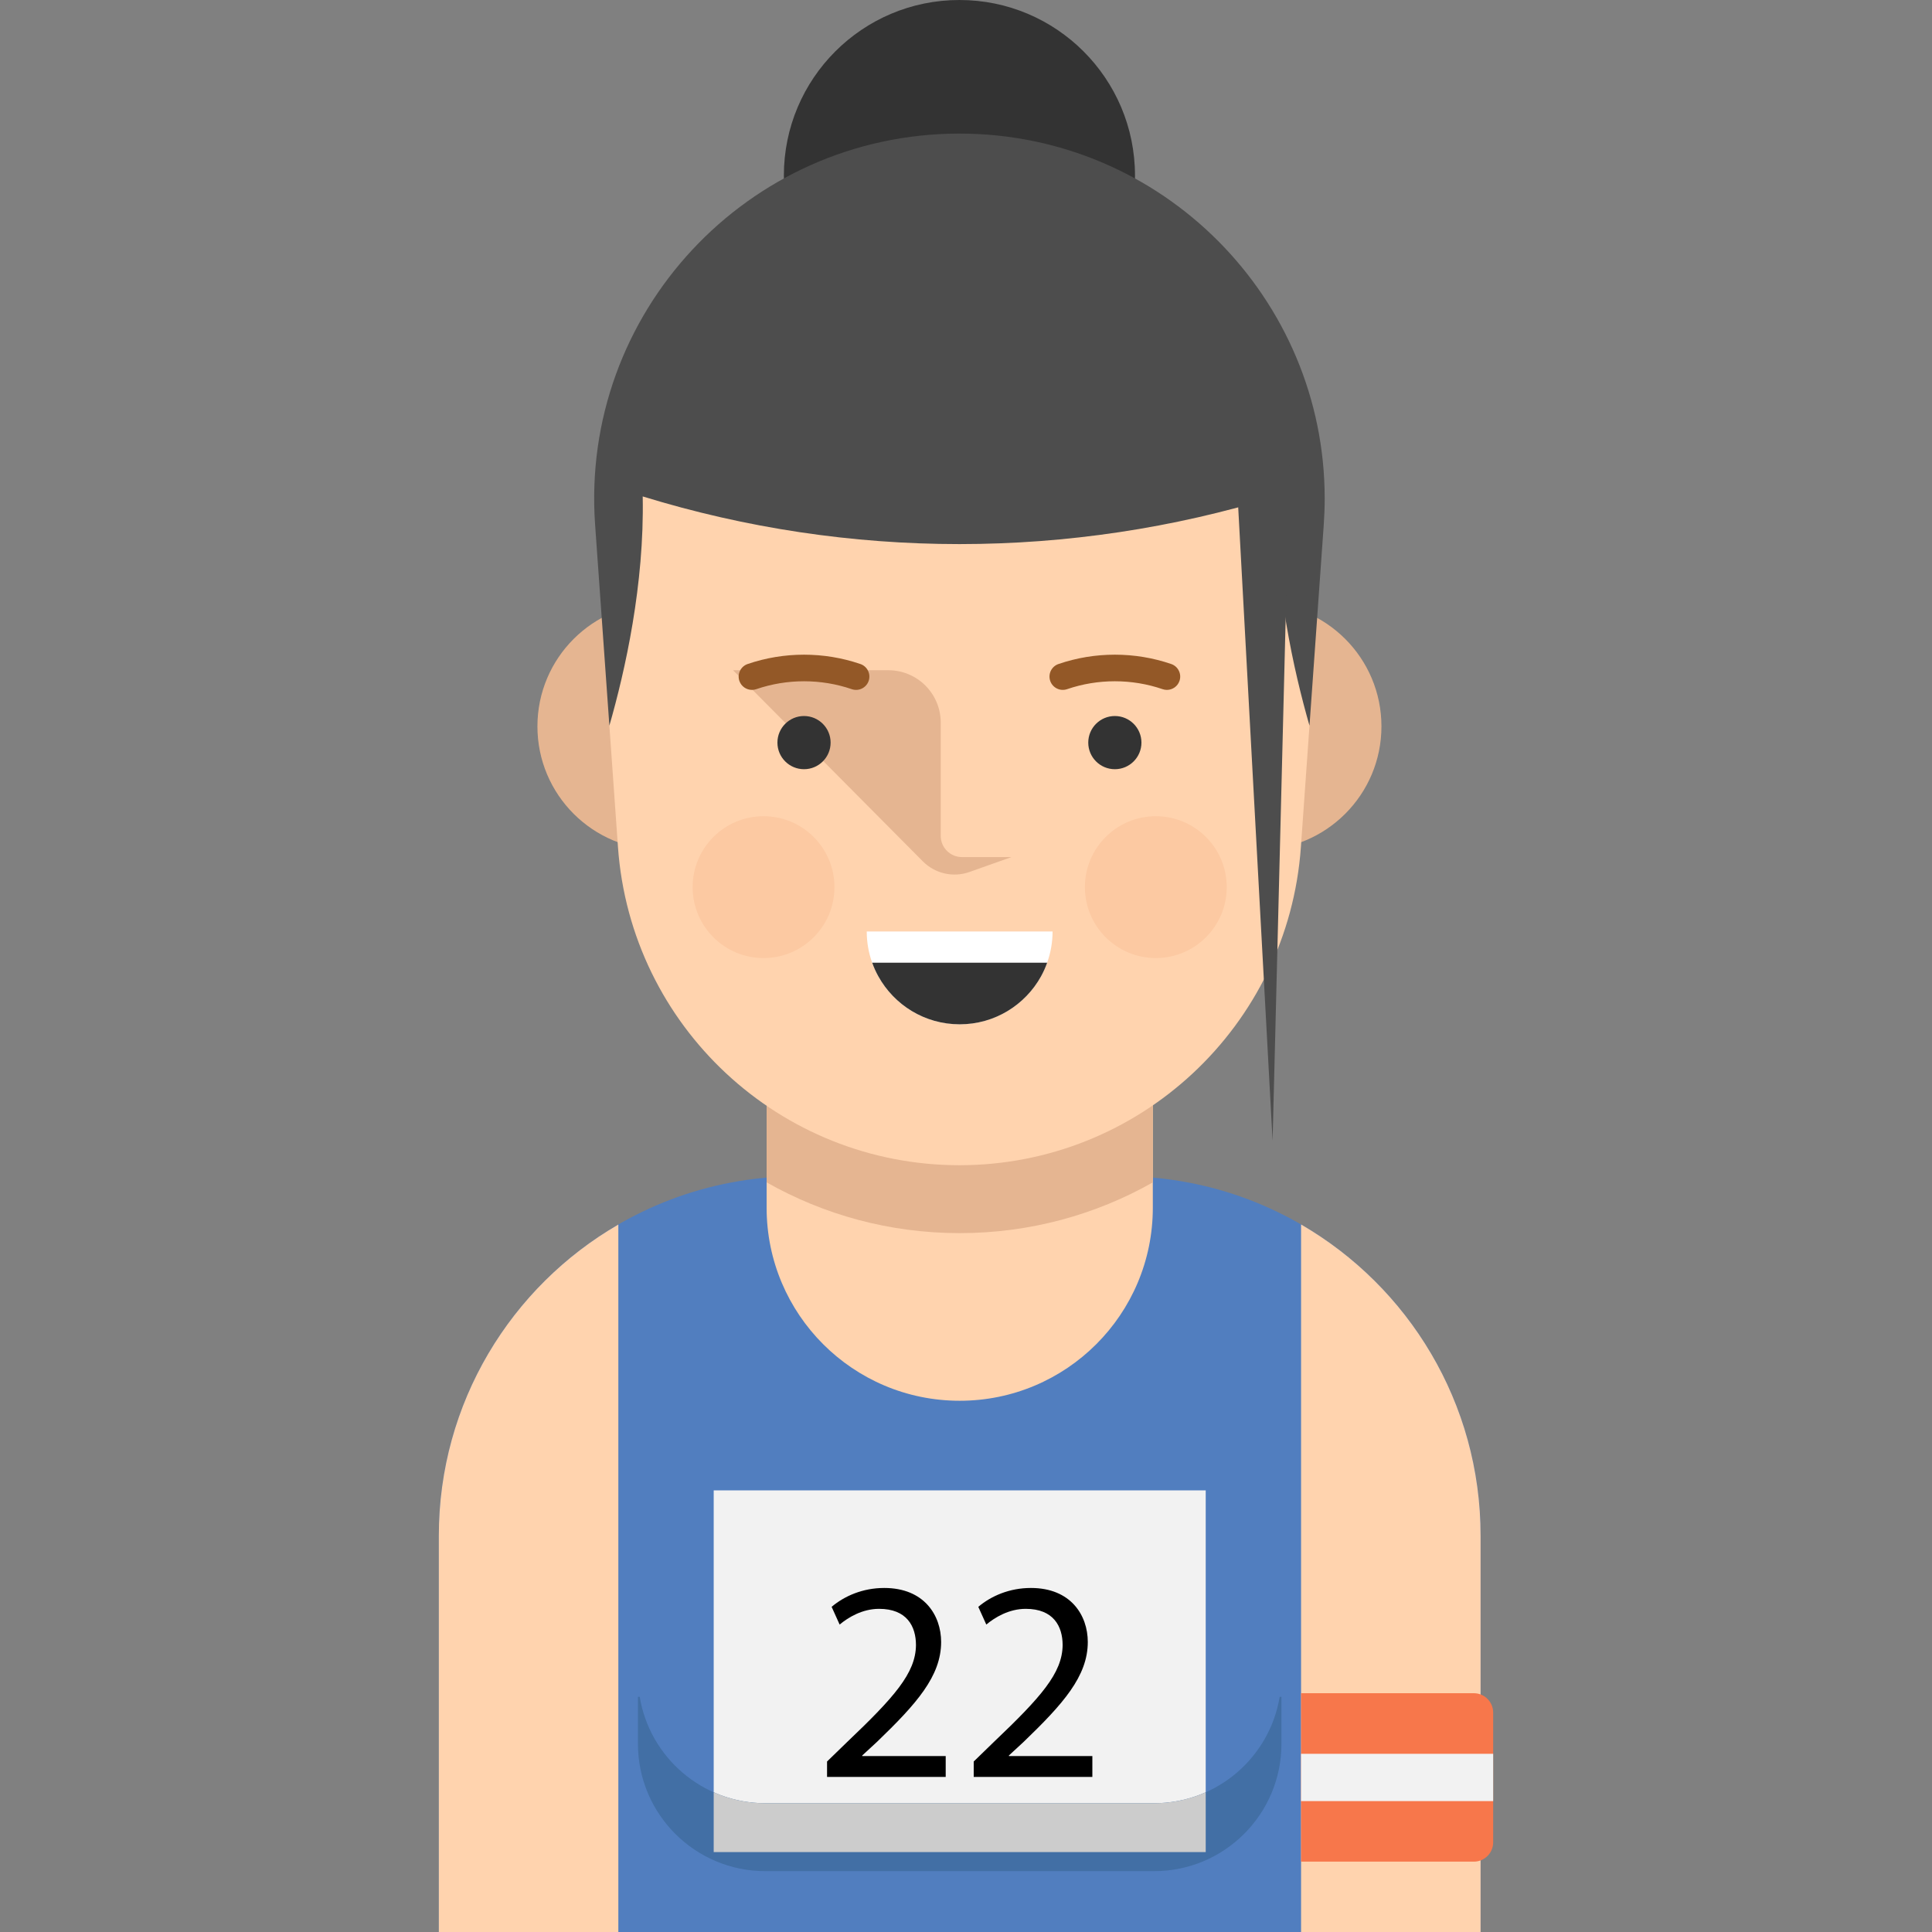 <?xml version="1.0" encoding="iso-8859-1"?>
<!-- Generator: Adobe Illustrator 19.0.0, SVG Export Plug-In . SVG Version: 6.00 Build 0)  -->
<svg version="1.1" id="Layer_1" xmlns="http://www.w3.org/2000/svg" xmlns:xlink="http://www.w3.org/1999/xlink" x="0px" y="0px"
	 viewBox="0 0 435.871 435.871" style="enable-background:new 0 0 435.871 435.871;" xml:space="preserve">
<rect x="0" y="0" width="435.871" height="435.871" fill="#808080" stroke="none"/>
<g>
	<circle style="fill:#333333;" cx="216.453" cy="39.608" r="39.608"/>
	<path style="fill:#517EBF;" d="M334.031,346.481v89.39H99.001v-89.39c0-39.62,28.4-72.6,65.95-79.7c4.91-0.93,9.99-1.42,15.17-1.42
		h72.79c5.18,0,10.26,0.49,15.17,1.42C305.631,273.881,334.031,306.861,334.031,346.481z"/>
	<path style="fill:#FFD3AE;" d="M139.501,276.261v159.61h-40.5v-89.39C99.001,316.481,115.291,290.281,139.501,276.261z"/>
	<path style="fill:#FFD3AE;" d="M334.031,346.481v89.39h-40.5v-159.62C317.741,290.281,334.031,316.481,334.031,346.481z"/>
	<path style="fill:#FFD3AE;" d="M260.084,242.691v29.77c0,12.02-4.87,22.92-12.76,30.8c-7.88,7.88-18.78,12.76-30.81,12.76
		c-24.06,0-43.56-19.5-43.56-43.56v-29.77H260.084z"/>
	<path style="fill:#E5B591;" d="M260.084,242.691v24.06c-12.86,7.29-27.73,11.45-43.57,11.45c-15.84,0-30.7-4.16-43.56-11.45v-24.06
		L260.084,242.691L260.084,242.691z"/>
	<rect x="161.016" y="336.238" style="fill:#F2F2F2;" width="111" height="81.607"/>
	<g>
		<path d="M186.589,400.889v-3.483l4.451-4.321c10.707-10.191,15.544-15.609,15.608-21.93c0-4.257-2.064-8.191-8.32-8.191
			c-3.805,0-6.966,1.935-8.901,3.547l-1.806-3.999c2.902-2.451,7.03-4.257,11.868-4.257c9.03,0,12.835,6.192,12.835,12.19
			c0,7.74-5.612,13.996-14.448,22.51l-3.354,3.096v0.129h18.833v4.708L186.589,400.889L186.589,400.889z"/>
		<path d="M219.676,400.889v-3.483l4.451-4.321c10.707-10.191,15.544-15.609,15.608-21.93c0-4.257-2.064-8.191-8.32-8.191
			c-3.805,0-6.966,1.935-8.901,3.547l-1.806-3.999c2.902-2.451,7.03-4.257,11.868-4.257c9.03,0,12.835,6.192,12.835,12.19
			c0,7.74-5.612,13.996-14.448,22.51l-3.354,3.096v0.129h18.833v4.708L219.676,400.889L219.676,400.889z"/>
	</g>
	<g>
		<g>
			<circle style="fill:#E5B591;" cx="149.137" cy="163.874" r="27.89"/>
			<circle style="fill:#E5B591;" cx="283.772" cy="163.874" r="27.89"/>
		</g>
	</g>
	<path style="fill:#FFD3AE;" d="M285.938,102.205l9.491,61.505l-1.94,27.4c-2.87,40.43-36.5,71.77-77.03,71.77
		c-40.54,0-74.17-31.34-77.04-71.77l-1.94-27.4l2.459-60.171C136.559,55.858,286.078,100.215,285.938,102.205z"/>
	<g>
		<path style="fill:#E5B591;" d="M165.379,151.208h35.044c6.522,0,11.81,5.287,11.81,11.81v25.558c0,2.643,2.142,4.785,4.785,4.785
			h11.183l-9.485,3.366c-3.672,1.303-7.767,0.37-10.513-2.395L165.379,151.208z"/>
	</g>
	<g>
		<path style="fill:#FFFFFF;" d="M237.466,210.143c0,2.475-0.432,4.842-1.229,7.052c-0.374,1.063-0.839,2.085-1.371,3.057
			c-3.572,6.462-10.449,10.839-18.356,10.839c-7.916,0-14.793-4.377-18.365-10.839c-0.54-0.972-1.005-1.993-1.379-3.057
			c-0.797-2.209-1.221-4.577-1.221-7.052H237.466z"/>
		<path style="fill:#333333;" d="M236.244,217.195c-0.374,1.063-0.839,2.085-1.371,3.057c-3.572,6.462-10.449,10.839-18.356,10.839
			c-7.916,0-14.793-4.377-18.365-10.839c-0.54-0.972-1.005-1.993-1.379-3.057H236.244z"/>
	</g>
	<path style="fill:#935827;" d="M169.645,155.644c-1.247,0-2.412-0.784-2.838-2.029c-0.537-1.567,0.299-3.273,1.867-3.81
		c8.2-2.807,17.233-2.808,25.435,0c1.568,0.537,2.403,2.243,1.867,3.81c-0.538,1.567-2.244,2.402-3.81,1.867
		c-6.948-2.379-14.601-2.379-21.548,0C170.296,155.591,169.968,155.644,169.645,155.644z"/>
	<path style="fill:#935827;" d="M263.263,155.644c-0.322,0-0.649-0.052-0.972-0.163c-6.947-2.379-14.6-2.379-21.547,0
		c-1.563,0.535-3.273-0.299-3.81-1.867c-0.537-1.567,0.299-3.273,1.866-3.81c8.201-2.808,17.232-2.808,25.434,0
		c1.567,0.537,2.403,2.243,1.866,3.81C265.675,154.86,264.51,155.644,263.263,155.644z"/>
	<g>
		<circle style="fill:#FCC9A2;" cx="260.759" cy="200.143" r="16"/>
		<circle style="fill:#FCC9A2;" cx="172.259" cy="200.143" r="16"/>
	</g>
	<path style="fill:#426FA5;" d="M289.104,382.813v10.59c0,15.87-12.86,28.74-28.73,28.74h-87.71c-15.87,0-28.74-12.87-28.74-28.74
		v-10.59h0.4c2.25,13.62,14.09,24,28.34,24h87.71c14.25,0,26.08-10.38,28.33-24H289.104z"/>
	<path style="fill:#CCCCCC;" d="M272.016,404.349c-3.559,1.581-7.496,2.464-11.641,2.464h-87.71c-4.147,0-8.087-0.884-11.649-2.466
		v13.497h111L272.016,404.349L272.016,404.349z"/>
	<path style="fill:#4D4D4D;" d="M298.859,112.439c0,1.96-0.07,3.94-0.21,5.93l-3.22,45.34c-3.57-12.43-7.91-31.83-7.52-51.71l0,0
		c-46.555,14.335-96.345,14.336-142.901,0.003l-0.009-0.003c0.39,19.88-3.95,39.28-7.52,51.71l-3.22-45.34
		c-3.38-47.68,34.39-88.23,82.2-88.23C262.268,30.139,298.859,67.379,298.859,112.439z"/>
	<polygon style="fill:#4D4D4D;" points="278.995,108.003 287.105,257.336 290.995,102.003 	"/>
	<path style="fill:#F7774B;" d="M336.869,386.369v29.27c0,2.41-1.96,4.36-4.37,4.36h-38.97v-38h38.97
		C334.909,381.999,336.869,383.959,336.869,386.369z"/>
	<rect x="293.528" y="395.669" style="fill:#F2F2F2;" width="43.34" height="10.67"/>
	<g>
		<circle style="fill:#333333;" cx="181.391" cy="167.538" r="6"/>
		<circle style="fill:#333333;" cx="251.517" cy="167.538" r="6"/>
	</g>
</g>
<g>
</g>
<g>
</g>
<g>
</g>
<g>
</g>
<g>
</g>
<g>
</g>
<g>
</g>
<g>
</g>
<g>
</g>
<g>
</g>
<g>
</g>
<g>
</g>
<g>
</g>
<g>
</g>
<g>
</g>
</svg>
